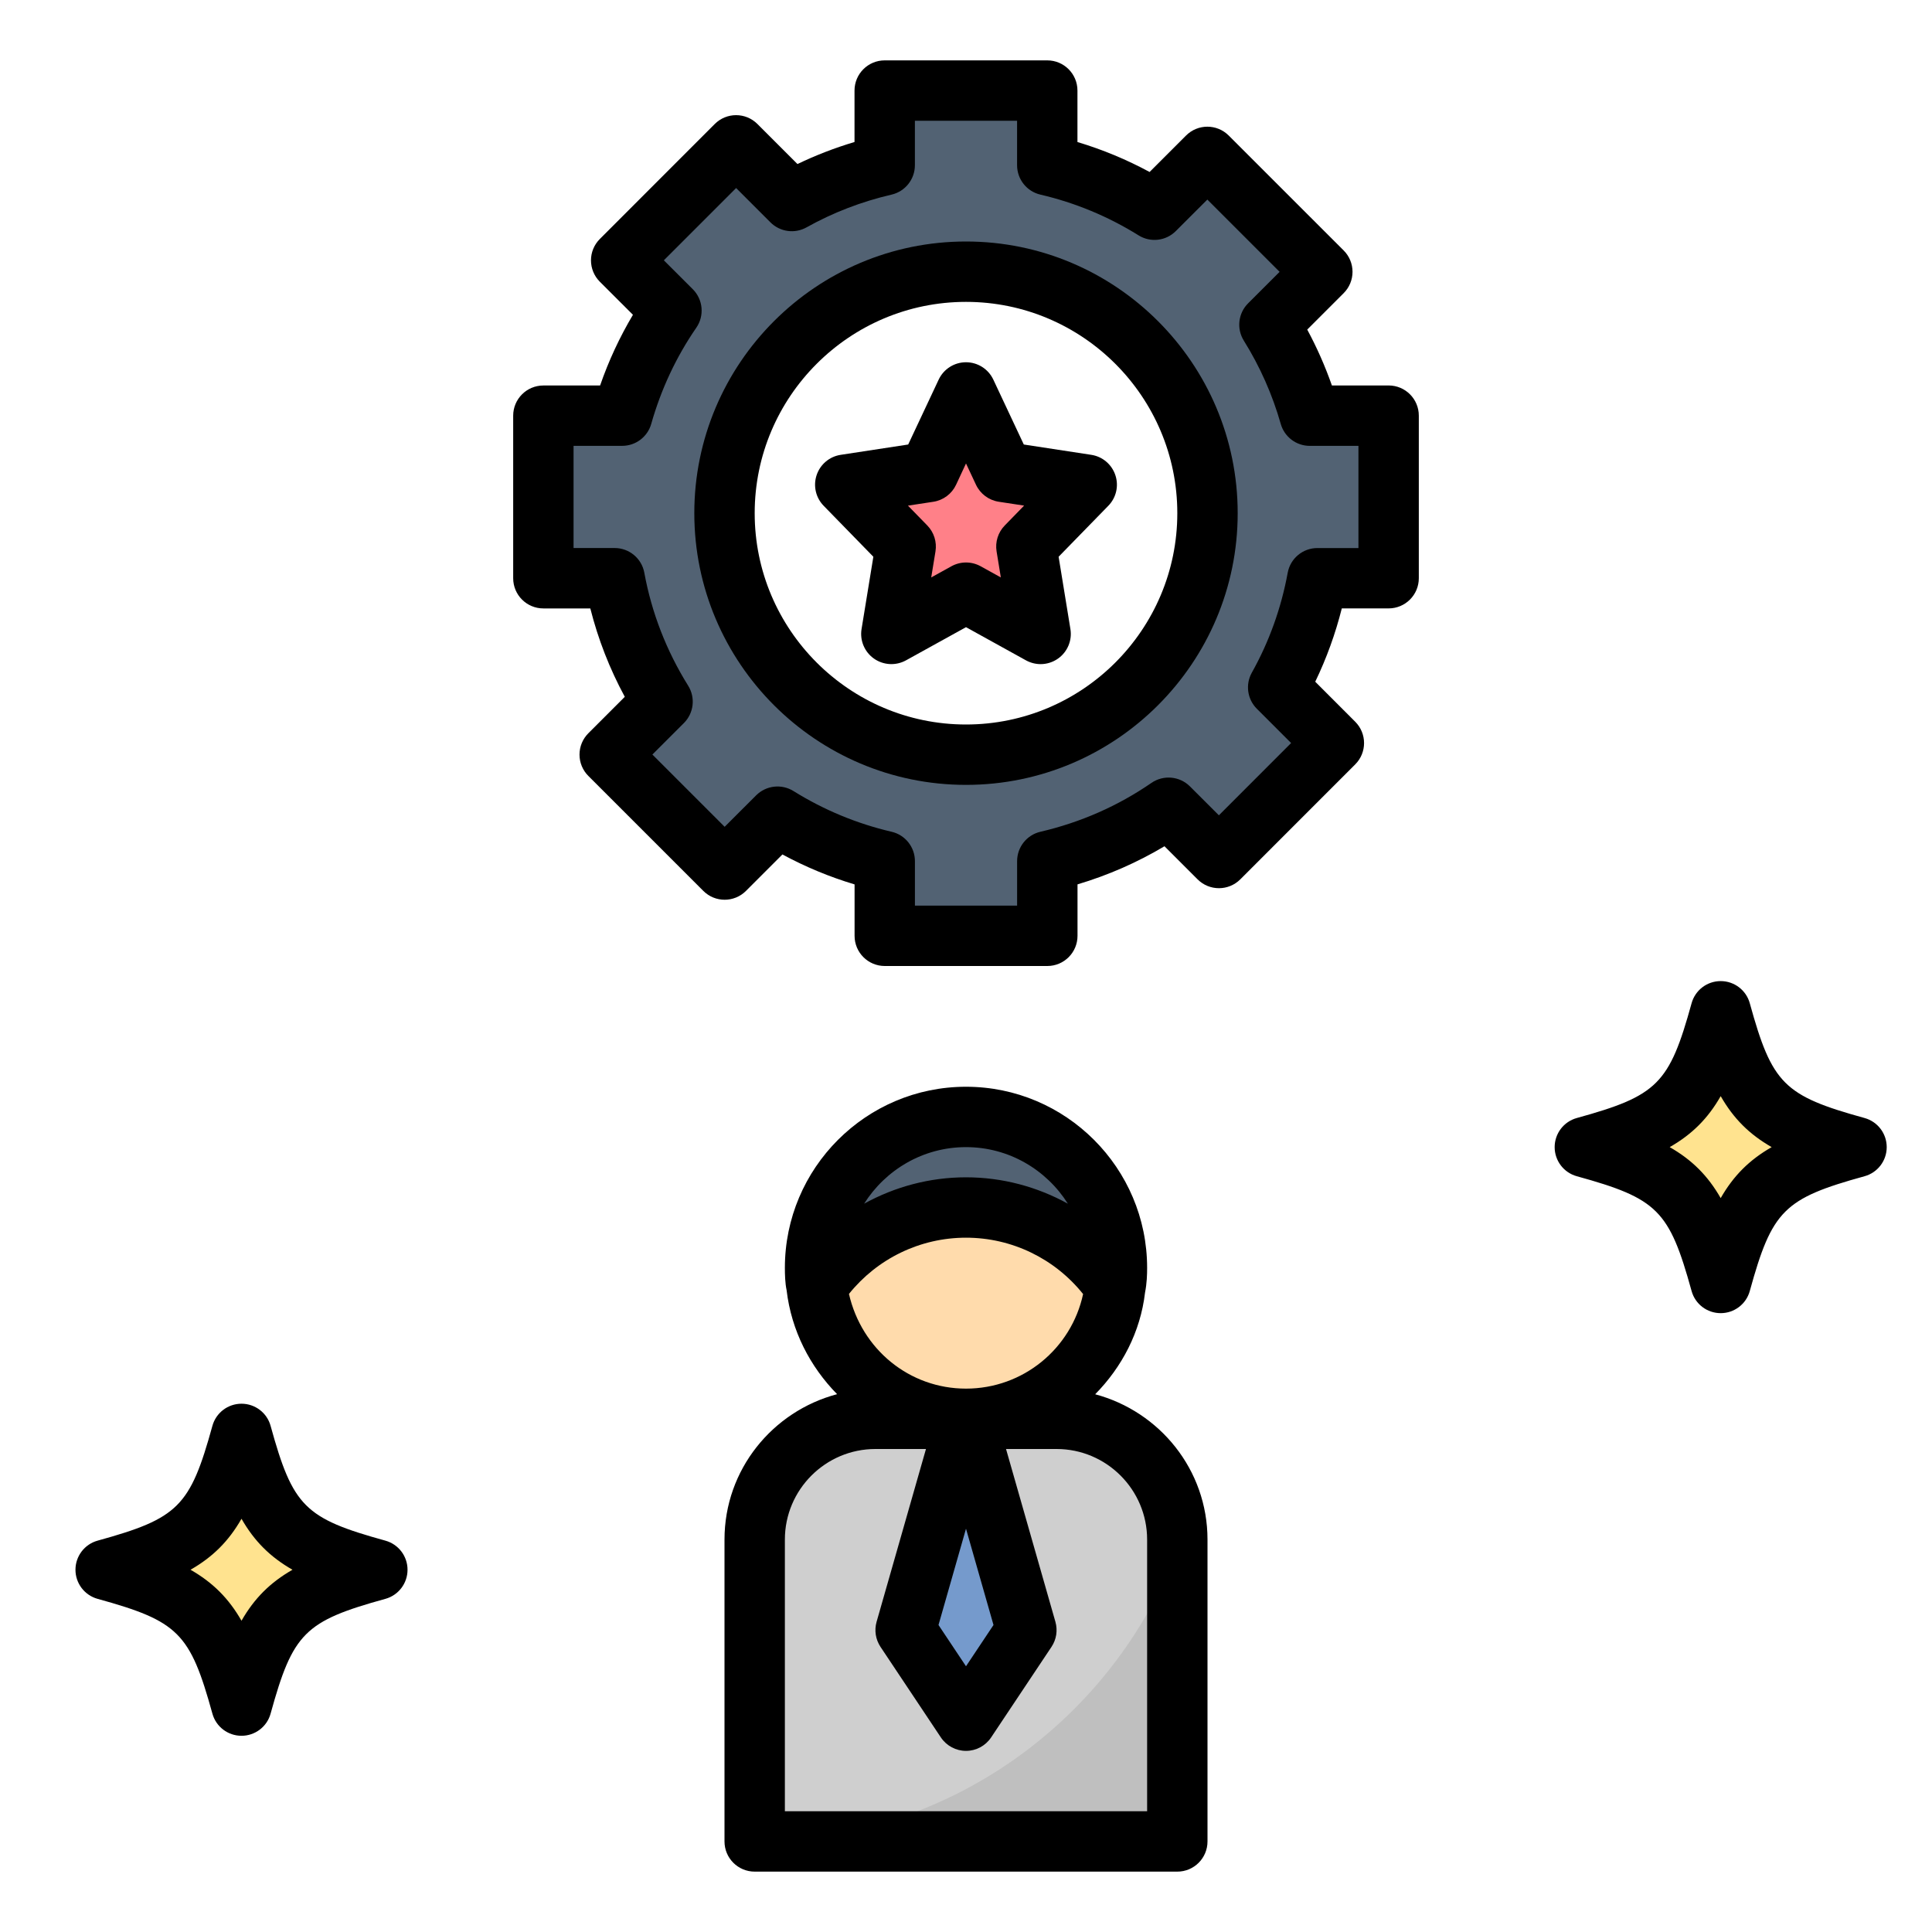 <svg xmlns="http://www.w3.org/2000/svg" enable-background="new 0 0 64 64" viewBox="0 0 64 64"><polygon fill="#ff8088" points="32 13 33.236 15.633 36 16.056 34 18.106 34.472 21 32 19.633 29.528 21 30 18.106 28 16.056 30.764 15.633"/><path fill="#526273" d="M46,19.154v-5.385h-2.611c-0.305-1.076-0.758-2.087-1.336-3.014l1.75-1.751l-3.807-3.807l-1.75,1.75
	c-1.081-0.673-2.276-1.177-3.553-1.474V3h-5.385v2.473c-1.092,0.254-2.126,0.654-3.079,1.186l-1.844-1.843l-3.808,3.807l1.665,1.665
	c-0.723,1.05-1.275,2.223-1.631,3.48H18v5.385h2.359c0.272,1.48,0.821,2.859,1.588,4.091l-1.75,1.751l3.807,3.807l1.75-1.751
	c1.081,0.673,2.276,1.177,3.553,1.474V31h5.385v-2.473c1.462-0.34,2.821-0.944,4.019-1.77l1.665,1.665l3.807-3.807l-1.844-1.843
	c0.62-1.108,1.063-2.326,1.301-3.618H46z M32,25c-4.418,0-8-3.582-8-8s3.582-8,8-8s8,3.582,8,8S36.418,25,32,25z"/><path fill="#ffe38f" d="M11.861 51.795c-2.246-.693-2.963-1.41-3.656-3.656-.057-.185-.323-.185-.38 0-.693 2.246-1.41 2.963-3.656 3.656-.185.057-.185.323 0 .38 2.246.693 2.963 1.41 3.656 3.656.057.185.323.185.38 0 .693-2.246 1.41-2.963 3.656-3.656C12.046 52.118 12.046 51.852 11.861 51.795zM60.831 37.825c-2.246-.693-2.963-1.41-3.656-3.656-.057-.185-.323-.185-.38 0-.693 2.246-1.41 2.963-3.656 3.656-.185.057-.185.323 0 .38 2.246.693 2.963 1.41 3.656 3.656.057.185.323.185.38 0 .693-2.246 1.41-2.963 3.656-3.656C61.016 38.148 61.016 37.882 60.831 37.825z"/><path fill="#cfcfcf" d="M35,47h-6c-2.209,0-4,1.791-4,4v10h14V51C39,48.791,37.209,47,35,47z"/><path fill="#bfbfbf" d="M25,61h14v-9.65C36.843,56.989,31.397,61,25,61z"/><polygon fill="#759acc" points="32 47 30 54 32 57 34 54"/><path fill="#ffdbac" d="M37,42c0,0.21-0.01,0.42-0.05,0.62C36.66,45.09,34.55,47,32,47s-4.66-1.91-4.95-4.38
	C27.01,42.42,27,42.21,27,42c0-2.76,2.24-5,5-5S37,39.24,37,42z"/><path fill="#526273" d="M32,37c-2.76,0-5,2.24-5,5c0,0.21,0.01,0.42,0.05,0.62C28.12,41.04,29.94,40,32,40
	s3.88,1.04,4.95,2.62C36.99,42.42,37,42.21,37,42C37,39.24,34.76,37,32,37z"/><path d="M46,20.154c0.553,0,1-0.448,1-1v-5.385c0-0.552-0.447-1-1-1h-1.879c-0.223-0.636-0.496-1.255-0.817-1.851l1.207-1.207
	c0.188-0.188,0.293-0.442,0.293-0.707s-0.105-0.52-0.293-0.707L40.703,4.49c-0.391-0.391-1.023-0.391-1.414,0l-1.207,1.207
	c-0.763-0.412-1.562-0.744-2.39-0.992V3c0-0.552-0.447-1-1-1h-5.385c-0.553,0-1,0.448-1,1v1.704c-0.651,0.194-1.283,0.438-1.89,0.73
	l-1.326-1.326c-0.391-0.391-1.023-0.391-1.414,0L19.87,7.917c-0.188,0.188-0.293,0.442-0.293,0.707c0,0.266,0.105,0.52,0.293,0.708
	l1.097,1.096c-0.439,0.738-0.804,1.521-1.088,2.342H18c-0.553,0-1,0.448-1,1v5.385c0,0.552,0.447,1,1,1h1.555
	c0.257,1.018,0.639,1.998,1.142,2.928l-1.207,1.207c-0.188,0.188-0.293,0.442-0.293,0.707s0.105,0.52,0.293,0.707l3.808,3.808
	c0.391,0.391,1.023,0.391,1.414,0l1.207-1.207c0.763,0.412,1.562,0.744,2.39,0.992V31c0,0.552,0.447,1,1,1h5.385
	c0.553,0,1-0.448,1-1v-1.704c1.015-0.303,1.979-0.725,2.881-1.263l1.097,1.097c0.391,0.39,1.023,0.39,1.414,0l3.807-3.808
	c0.391-0.391,0.391-1.023,0-1.414l-1.324-1.325c0.374-0.775,0.668-1.588,0.88-2.429H46z M42.657,18.973
	c-0.215,1.171-0.615,2.285-1.189,3.31c-0.218,0.391-0.15,0.879,0.166,1.195l1.136,1.136l-2.393,2.394l-0.959-0.958
	c-0.341-0.34-0.878-0.389-1.274-0.116c-1.109,0.764-2.347,1.309-3.678,1.619c-0.453,0.105-0.773,0.509-0.773,0.974V30h-3.385v-1.473
	c0-0.465-0.32-0.869-0.773-0.974c-1.149-0.268-2.243-0.721-3.251-1.349c-0.394-0.244-0.904-0.187-1.235,0.142l-1.044,1.043
	l-2.394-2.394l1.044-1.043c0.329-0.329,0.388-0.841,0.142-1.236c-0.721-1.157-1.21-2.417-1.453-3.743
	c-0.087-0.475-0.501-0.819-0.983-0.819H19v-3.385h1.611c0.447,0,0.84-0.297,0.962-0.727c0.326-1.149,0.828-2.222,1.493-3.186
	c0.274-0.397,0.225-0.934-0.116-1.275l-0.959-0.958l2.394-2.394l1.137,1.137c0.316,0.316,0.804,0.385,1.195,0.166
	c0.873-0.488,1.821-0.854,2.817-1.085c0.453-0.105,0.773-0.509,0.773-0.974V4h3.385v1.473c0,0.465,0.32,0.869,0.773,0.974
	c1.149,0.268,2.243,0.721,3.251,1.349c0.395,0.246,0.905,0.188,1.235-0.142l1.044-1.043l2.394,2.394l-1.044,1.043
	c-0.329,0.329-0.388,0.841-0.142,1.236c0.537,0.862,0.948,1.79,1.223,2.758c0.122,0.431,0.515,0.728,0.962,0.728H45v3.385h-1.359
	C43.158,18.154,42.744,18.499,42.657,18.973z"/><path d="M32,8c-4.963,0-9,4.038-9,9s4.037,9,9,9s9-4.038,9-9S36.963,8,32,8z M32,24c-3.859,0-7-3.14-7-7s3.141-7,7-7s7,3.14,7,7
	S35.859,24,32,24z"/><path d="M36.151 15.067l-2.236-.342-1.01-2.15C32.74 12.224 32.388 12 32 12s-.74.224-.905.575l-1.01 2.15-2.236.342c-.37.056-.678.315-.797.671s-.029.748.232 1.016l1.647 1.689-.391 2.396c-.062.378.099.758.411.978s.725.243 1.061.058L32 20.776l1.987 1.099C34.139 21.958 34.306 22 34.472 22c.202 0 .404-.062.576-.183.312-.22.473-.6.411-.978l-.391-2.396 1.647-1.689c.262-.268.352-.66.232-1.016S36.521 15.124 36.151 15.067zM33.284 17.407c-.222.227-.322.546-.271.859l.141.862-.669-.37c-.151-.083-.317-.125-.484-.125s-.333.042-.484.125l-.669.37.141-.862c.051-.313-.05-.632-.271-.859l-.641-.657.84-.128c.329-.05.612-.261.754-.563L32 15.353l.331.705c.142.302.425.513.754.563l.84.128L33.284 17.407zM57.964 33.234C57.845 32.8 57.45 32.5 57 32.5s-.845.3-.964.734c-.738 2.673-1.129 3.064-3.803 3.802C51.8 37.156 51.5 37.55 51.5 38s.3.844.733.964c2.674.738 3.064 1.129 3.803 3.802C56.155 43.2 56.55 43.5 57 43.5s.845-.3.964-.734c.738-2.673 1.129-3.064 3.803-3.802C62.2 38.844 62.5 38.45 62.5 38s-.3-.844-.733-.964C59.093 36.298 58.702 35.907 57.964 33.234zM57 39.689c-.424-.741-.948-1.265-1.689-1.689.741-.424 1.266-.948 1.689-1.689.424.741.948 1.265 1.689 1.689C57.948 38.424 57.424 38.948 57 39.689zM8.964 47.234C8.845 46.8 8.45 46.5 8 46.5s-.845.3-.964.734c-.738 2.673-1.129 3.064-3.803 3.802C2.8 51.156 2.5 51.55 2.5 52s.3.844.733.964c2.674.738 3.064 1.129 3.803 3.802C7.155 57.2 7.55 57.5 8 57.5s.845-.3.964-.734c.738-2.673 1.129-3.064 3.803-3.802C13.2 52.844 13.5 52.45 13.5 52s-.3-.844-.733-.964C10.093 50.298 9.702 49.907 8.964 47.234zM8 53.689C7.576 52.948 7.052 52.424 6.311 52 7.052 51.576 7.576 51.052 8 50.311 8.424 51.052 8.948 51.576 9.689 52 8.948 52.424 8.424 52.948 8 53.689zM24 51v10c0 .552.447 1 1 1h14c.553 0 1-.448 1-1V51c0-2.312-1.586-4.244-3.721-4.813.886-.9 1.499-2.061 1.652-3.37C37.992 42.509 38 42.219 38 42c0-3.309-2.691-6-6-6s-6 2.691-6 6c0 .219.008.509.057.737.159 1.35.779 2.535 1.673 3.447C25.59 46.75 24 48.685 24 51zM32 38c1.423 0 2.666.752 3.375 1.874C34.357 39.312 33.201 39 32 39s-2.357.312-3.375.874C29.334 38.752 30.577 38 32 38zM32 41c1.522 0 2.941.695 3.879 1.867C35.491 44.673 33.894 46 32 46c-1.873 0-3.456-1.298-3.877-3.137C29.062 41.693 30.479 41 32 41zM32.911 53.83L32 55.197l-.911-1.367L32 50.64 32.911 53.83zM26 51c0-1.654 1.346-3 3-3h1.674l-1.636 5.725c-.08.282-.033.585.13.83l2 3C31.354 57.833 31.666 58 32 58s.646-.167.832-.445l2-3c.163-.244.21-.547.13-.83L33.326 48H35c1.654 0 3 1.346 3 3v9H26V51z"/></svg>